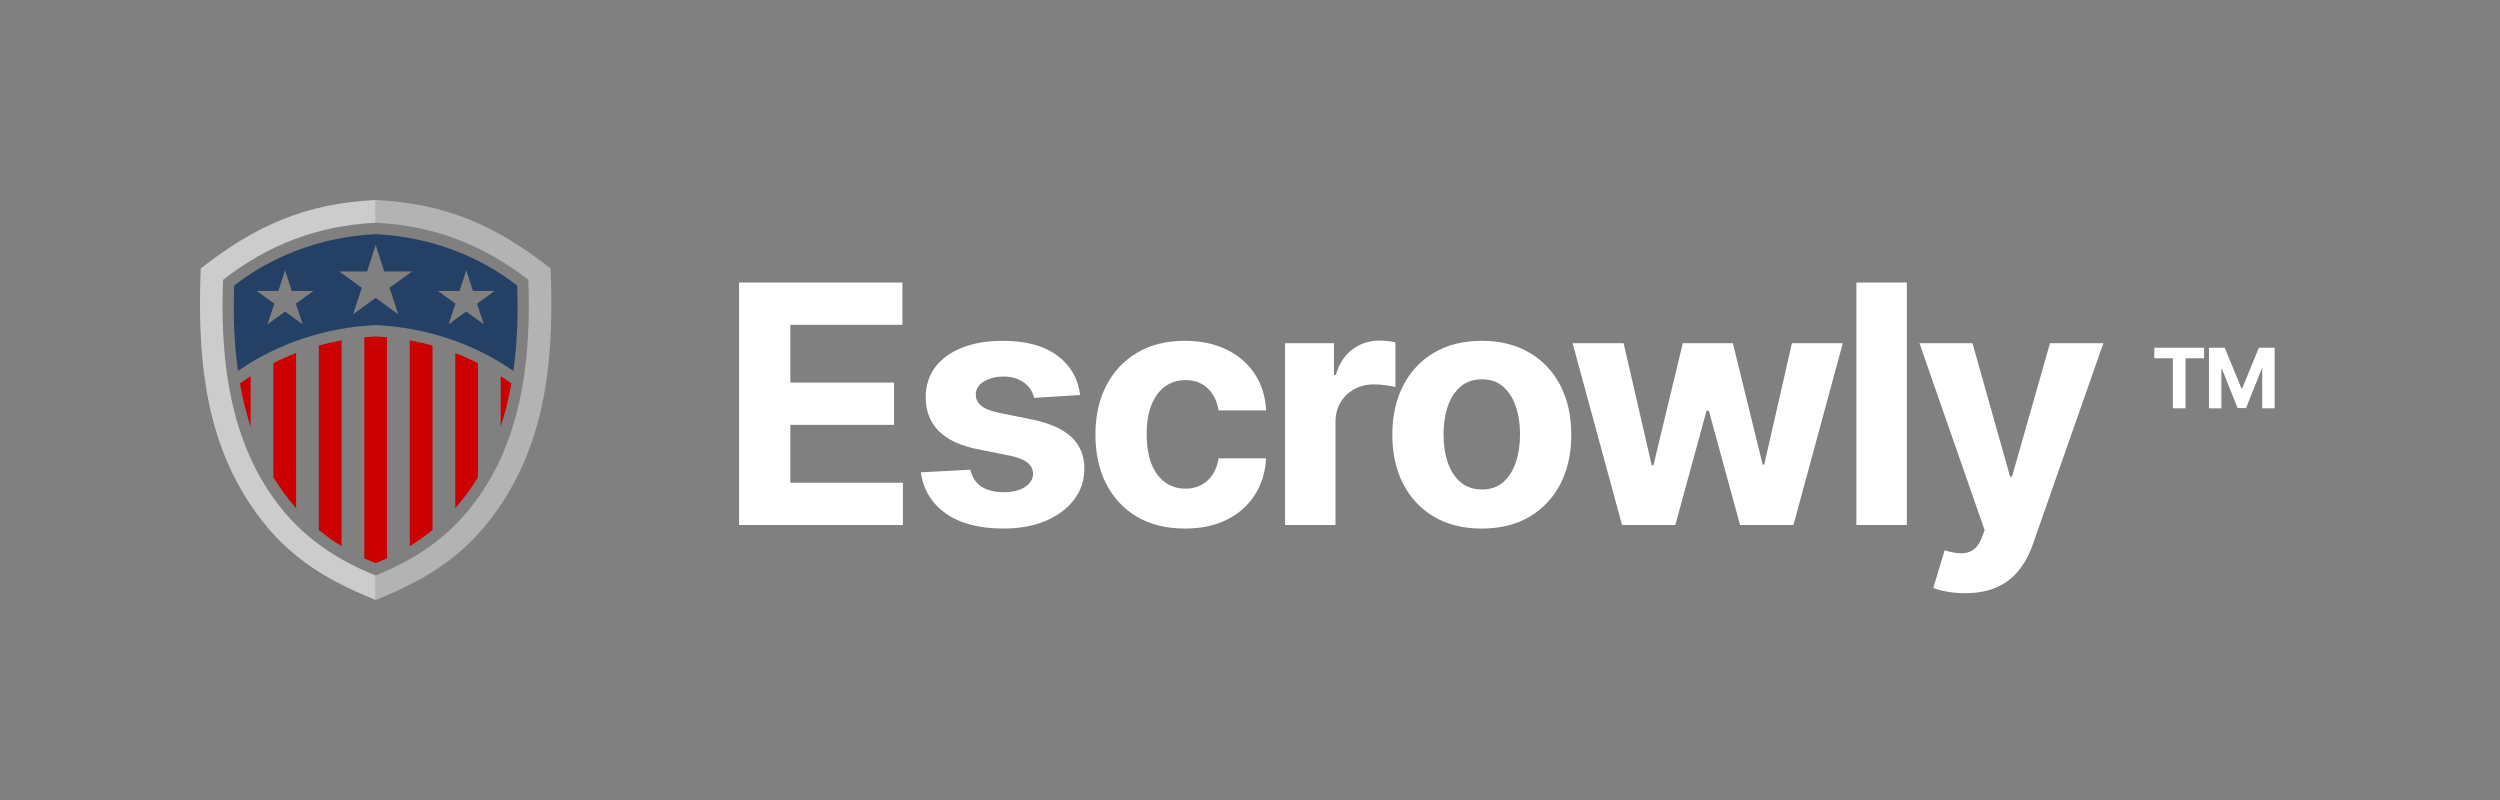 <svg width="150" height="48" viewBox="0 0 150 48" fill="none" xmlns="http://www.w3.org/2000/svg">
<rect x="0" y="0" width="150" height="48" fill="#808080" stroke="none"/>
<path fill-rule="evenodd" clip-rule="evenodd" d="M14.279 22.256C16.692 20.579 19.569 19.649 22.507 19.505L22.54 19.503L22.573 19.505C25.511 19.649 28.389 20.579 30.802 22.256C31.015 20.744 31.101 19.045 31.029 17.133C28.936 15.5 26.027 14.219 22.54 14.048C19.053 14.219 16.144 15.5 14.052 17.133C13.979 19.045 14.066 20.744 14.279 22.256ZM17.105 16.216L16.704 17.457L15.399 17.455L16.456 18.219L16.051 19.459L17.105 18.69L18.159 19.459L17.753 18.219L18.81 17.455L17.506 17.457L17.105 16.216ZM27.975 16.216L28.376 17.457L29.681 17.455L28.624 18.219L29.029 19.459L27.975 18.69L26.921 19.459L27.327 18.219L26.27 17.455L27.575 17.457L27.975 16.216ZM22.54 14.694L23.055 16.288L24.729 16.285L23.372 17.266L23.893 18.858L22.54 17.871L21.187 18.858L21.708 17.266L20.351 16.285L22.026 16.288L22.54 14.694Z" fill="#244065"/>
<path fill-rule="evenodd" clip-rule="evenodd" d="M22.541 36C25.8 34.684 28.156 33.185 30.13 30.168C32.908 25.921 33.224 21.017 33.038 16.105C29.751 13.54 26.781 12.208 22.541 12V13.366C25.998 13.532 28.978 14.668 31.699 16.79C31.863 21.125 31.423 25.699 28.988 29.421C27.364 31.904 25.264 33.429 22.541 34.529V36Z" fill="#B3B3B3"/>
<path fill-rule="evenodd" clip-rule="evenodd" d="M21.859 20.234V33.498C22.089 33.605 22.316 33.703 22.541 33.794C22.765 33.703 22.993 33.605 23.223 33.498V20.234C22.998 20.214 22.771 20.198 22.541 20.186C22.311 20.198 22.084 20.214 21.859 20.234ZM15.038 25.603V22.569C14.818 22.712 14.604 22.859 14.398 23.009C14.564 23.949 14.78 24.811 15.038 25.603ZM17.766 30.491V21.183C17.292 21.365 16.837 21.567 16.402 21.786V28.63C16.822 29.329 17.282 29.945 17.766 30.491ZM20.495 32.768V20.421C20.027 20.506 19.572 20.611 19.13 20.733V31.8C19.579 32.167 20.036 32.487 20.495 32.768ZM30.044 22.569V25.603C30.302 24.811 30.518 23.949 30.683 23.009C30.477 22.859 30.264 22.712 30.044 22.569ZM27.315 21.183V30.491C27.8 29.945 28.259 29.329 28.679 28.63V21.786C28.245 21.567 27.79 21.365 27.315 21.183ZM24.587 20.421V32.768C25.045 32.487 25.503 32.166 25.951 31.8V20.733C25.51 20.611 25.055 20.506 24.587 20.421Z" fill="#CC0000"/>
<path fill-rule="evenodd" clip-rule="evenodd" d="M22.541 36C19.282 34.684 16.926 33.185 14.952 30.168C12.173 25.921 11.857 21.017 12.043 16.105C15.331 13.54 18.301 12.208 22.541 12V13.366C19.084 13.532 16.103 14.668 13.382 16.79C13.218 21.125 13.658 25.699 16.093 29.421C17.717 31.904 19.818 33.429 22.541 34.529V36Z" fill="#CCCCCC"/>
<path d="M44.345 31.5V16.954H54.146V19.49H47.42V22.956H53.642V25.491H47.42V28.965H54.175V31.5H44.345ZM64.811 23.702L62.041 23.872C61.994 23.635 61.892 23.422 61.736 23.233C61.58 23.039 61.374 22.885 61.118 22.771C60.867 22.653 60.566 22.594 60.216 22.594C59.747 22.594 59.352 22.693 59.03 22.892C58.708 23.086 58.547 23.347 58.547 23.673C58.547 23.934 58.651 24.154 58.859 24.334C59.068 24.514 59.425 24.658 59.932 24.767L61.906 25.165C62.967 25.383 63.758 25.733 64.279 26.216C64.799 26.699 65.06 27.333 65.06 28.119C65.06 28.834 64.849 29.462 64.428 30.001C64.011 30.541 63.438 30.963 62.709 31.266C61.984 31.564 61.149 31.713 60.202 31.713C58.758 31.713 57.607 31.412 56.75 30.811C55.898 30.205 55.398 29.381 55.252 28.34L58.227 28.183C58.317 28.624 58.535 28.96 58.881 29.192C59.227 29.419 59.669 29.533 60.209 29.533C60.739 29.533 61.165 29.431 61.487 29.227C61.814 29.019 61.98 28.751 61.984 28.425C61.98 28.15 61.864 27.925 61.636 27.75C61.409 27.57 61.059 27.433 60.585 27.338L58.696 26.962C57.631 26.749 56.838 26.379 56.317 25.854C55.801 25.328 55.543 24.658 55.543 23.844C55.543 23.143 55.732 22.539 56.111 22.033C56.495 21.526 57.032 21.135 57.723 20.861C58.419 20.586 59.234 20.449 60.166 20.449C61.544 20.449 62.629 20.74 63.419 21.322C64.215 21.905 64.679 22.698 64.811 23.702ZM71.094 31.713C69.977 31.713 69.015 31.476 68.21 31.003C67.41 30.525 66.795 29.862 66.364 29.014C65.938 28.167 65.725 27.191 65.725 26.088C65.725 24.971 65.94 23.991 66.371 23.148C66.807 22.3 67.424 21.64 68.225 21.166C69.025 20.688 69.977 20.449 71.08 20.449C72.031 20.449 72.865 20.622 73.58 20.967C74.295 21.313 74.861 21.798 75.277 22.423C75.694 23.048 75.924 23.782 75.966 24.625H73.111C73.031 24.081 72.817 23.642 72.472 23.311C72.131 22.975 71.683 22.807 71.129 22.807C70.661 22.807 70.251 22.935 69.901 23.19C69.555 23.441 69.285 23.808 69.091 24.291C68.897 24.774 68.8 25.359 68.8 26.046C68.8 26.741 68.895 27.333 69.084 27.821C69.278 28.309 69.55 28.68 69.901 28.936C70.251 29.192 70.661 29.32 71.129 29.32C71.475 29.32 71.785 29.249 72.06 29.107C72.339 28.965 72.569 28.759 72.749 28.489C72.933 28.214 73.054 27.885 73.111 27.501H75.966C75.919 28.335 75.692 29.069 75.284 29.703C74.882 30.333 74.326 30.825 73.615 31.18C72.905 31.535 72.065 31.713 71.094 31.713ZM77.103 31.5V20.591H80.037V22.494H80.15C80.349 21.817 80.683 21.306 81.152 20.96C81.62 20.61 82.16 20.435 82.771 20.435C82.922 20.435 83.086 20.444 83.261 20.463C83.436 20.482 83.59 20.508 83.723 20.541V23.226C83.581 23.183 83.384 23.145 83.133 23.112C82.882 23.079 82.653 23.062 82.444 23.062C81.999 23.062 81.601 23.16 81.251 23.354C80.905 23.543 80.631 23.808 80.427 24.149C80.228 24.49 80.129 24.883 80.129 25.328V31.5H77.103ZM88.908 31.713C87.805 31.713 86.851 31.479 86.046 31.01C85.246 30.537 84.628 29.878 84.192 29.035C83.757 28.188 83.539 27.206 83.539 26.088C83.539 24.961 83.757 23.976 84.192 23.134C84.628 22.286 85.246 21.628 86.046 21.159C86.851 20.686 87.805 20.449 88.908 20.449C90.011 20.449 90.963 20.686 91.763 21.159C92.568 21.628 93.188 22.286 93.624 23.134C94.06 23.976 94.277 24.961 94.277 26.088C94.277 27.206 94.06 28.188 93.624 29.035C93.188 29.878 92.568 30.537 91.763 31.01C90.963 31.479 90.011 31.713 88.908 31.713ZM88.922 29.369C89.424 29.369 89.843 29.227 90.179 28.943C90.516 28.654 90.769 28.261 90.939 27.764C91.115 27.267 91.202 26.701 91.202 26.067C91.202 25.432 91.115 24.866 90.939 24.369C90.769 23.872 90.516 23.479 90.179 23.19C89.843 22.901 89.424 22.757 88.922 22.757C88.416 22.757 87.99 22.901 87.644 23.19C87.303 23.479 87.045 23.872 86.87 24.369C86.699 24.866 86.614 25.432 86.614 26.067C86.614 26.701 86.699 27.267 86.87 27.764C87.045 28.261 87.303 28.654 87.644 28.943C87.99 29.227 88.416 29.369 88.922 29.369ZM97.323 31.5L94.355 20.591H97.416L99.106 27.921H99.205L100.967 20.591H103.971L105.761 27.878H105.853L107.515 20.591H110.569L107.607 31.5H104.404L102.529 24.639H102.394L100.519 31.5H97.323ZM114.409 16.954V31.5H111.383V16.954H114.409ZM117.9 35.591C117.517 35.591 117.157 35.56 116.821 35.499C116.489 35.442 116.214 35.368 115.997 35.278L116.678 33.02C117.034 33.129 117.353 33.188 117.637 33.197C117.926 33.207 118.175 33.141 118.383 32.999C118.596 32.856 118.769 32.615 118.902 32.274L119.079 31.812L115.166 20.591H118.348L120.606 28.602H120.72L123 20.591H126.203L121.963 32.679C121.759 33.266 121.482 33.778 121.132 34.213C120.786 34.653 120.348 34.992 119.818 35.229C119.287 35.47 118.648 35.591 117.9 35.591Z" fill="white"/>
<path d="M129.259 21.497V20.864H132.245V21.497H131.132V24.5H130.372V21.497H129.259ZM132.537 20.864H133.485L134.487 23.307H134.529L135.531 20.864H136.479V24.5H135.733V22.133H135.703L134.762 24.482H134.254L133.313 22.124H133.283V24.5H132.537V20.864Z" fill="white"/>
</svg>
